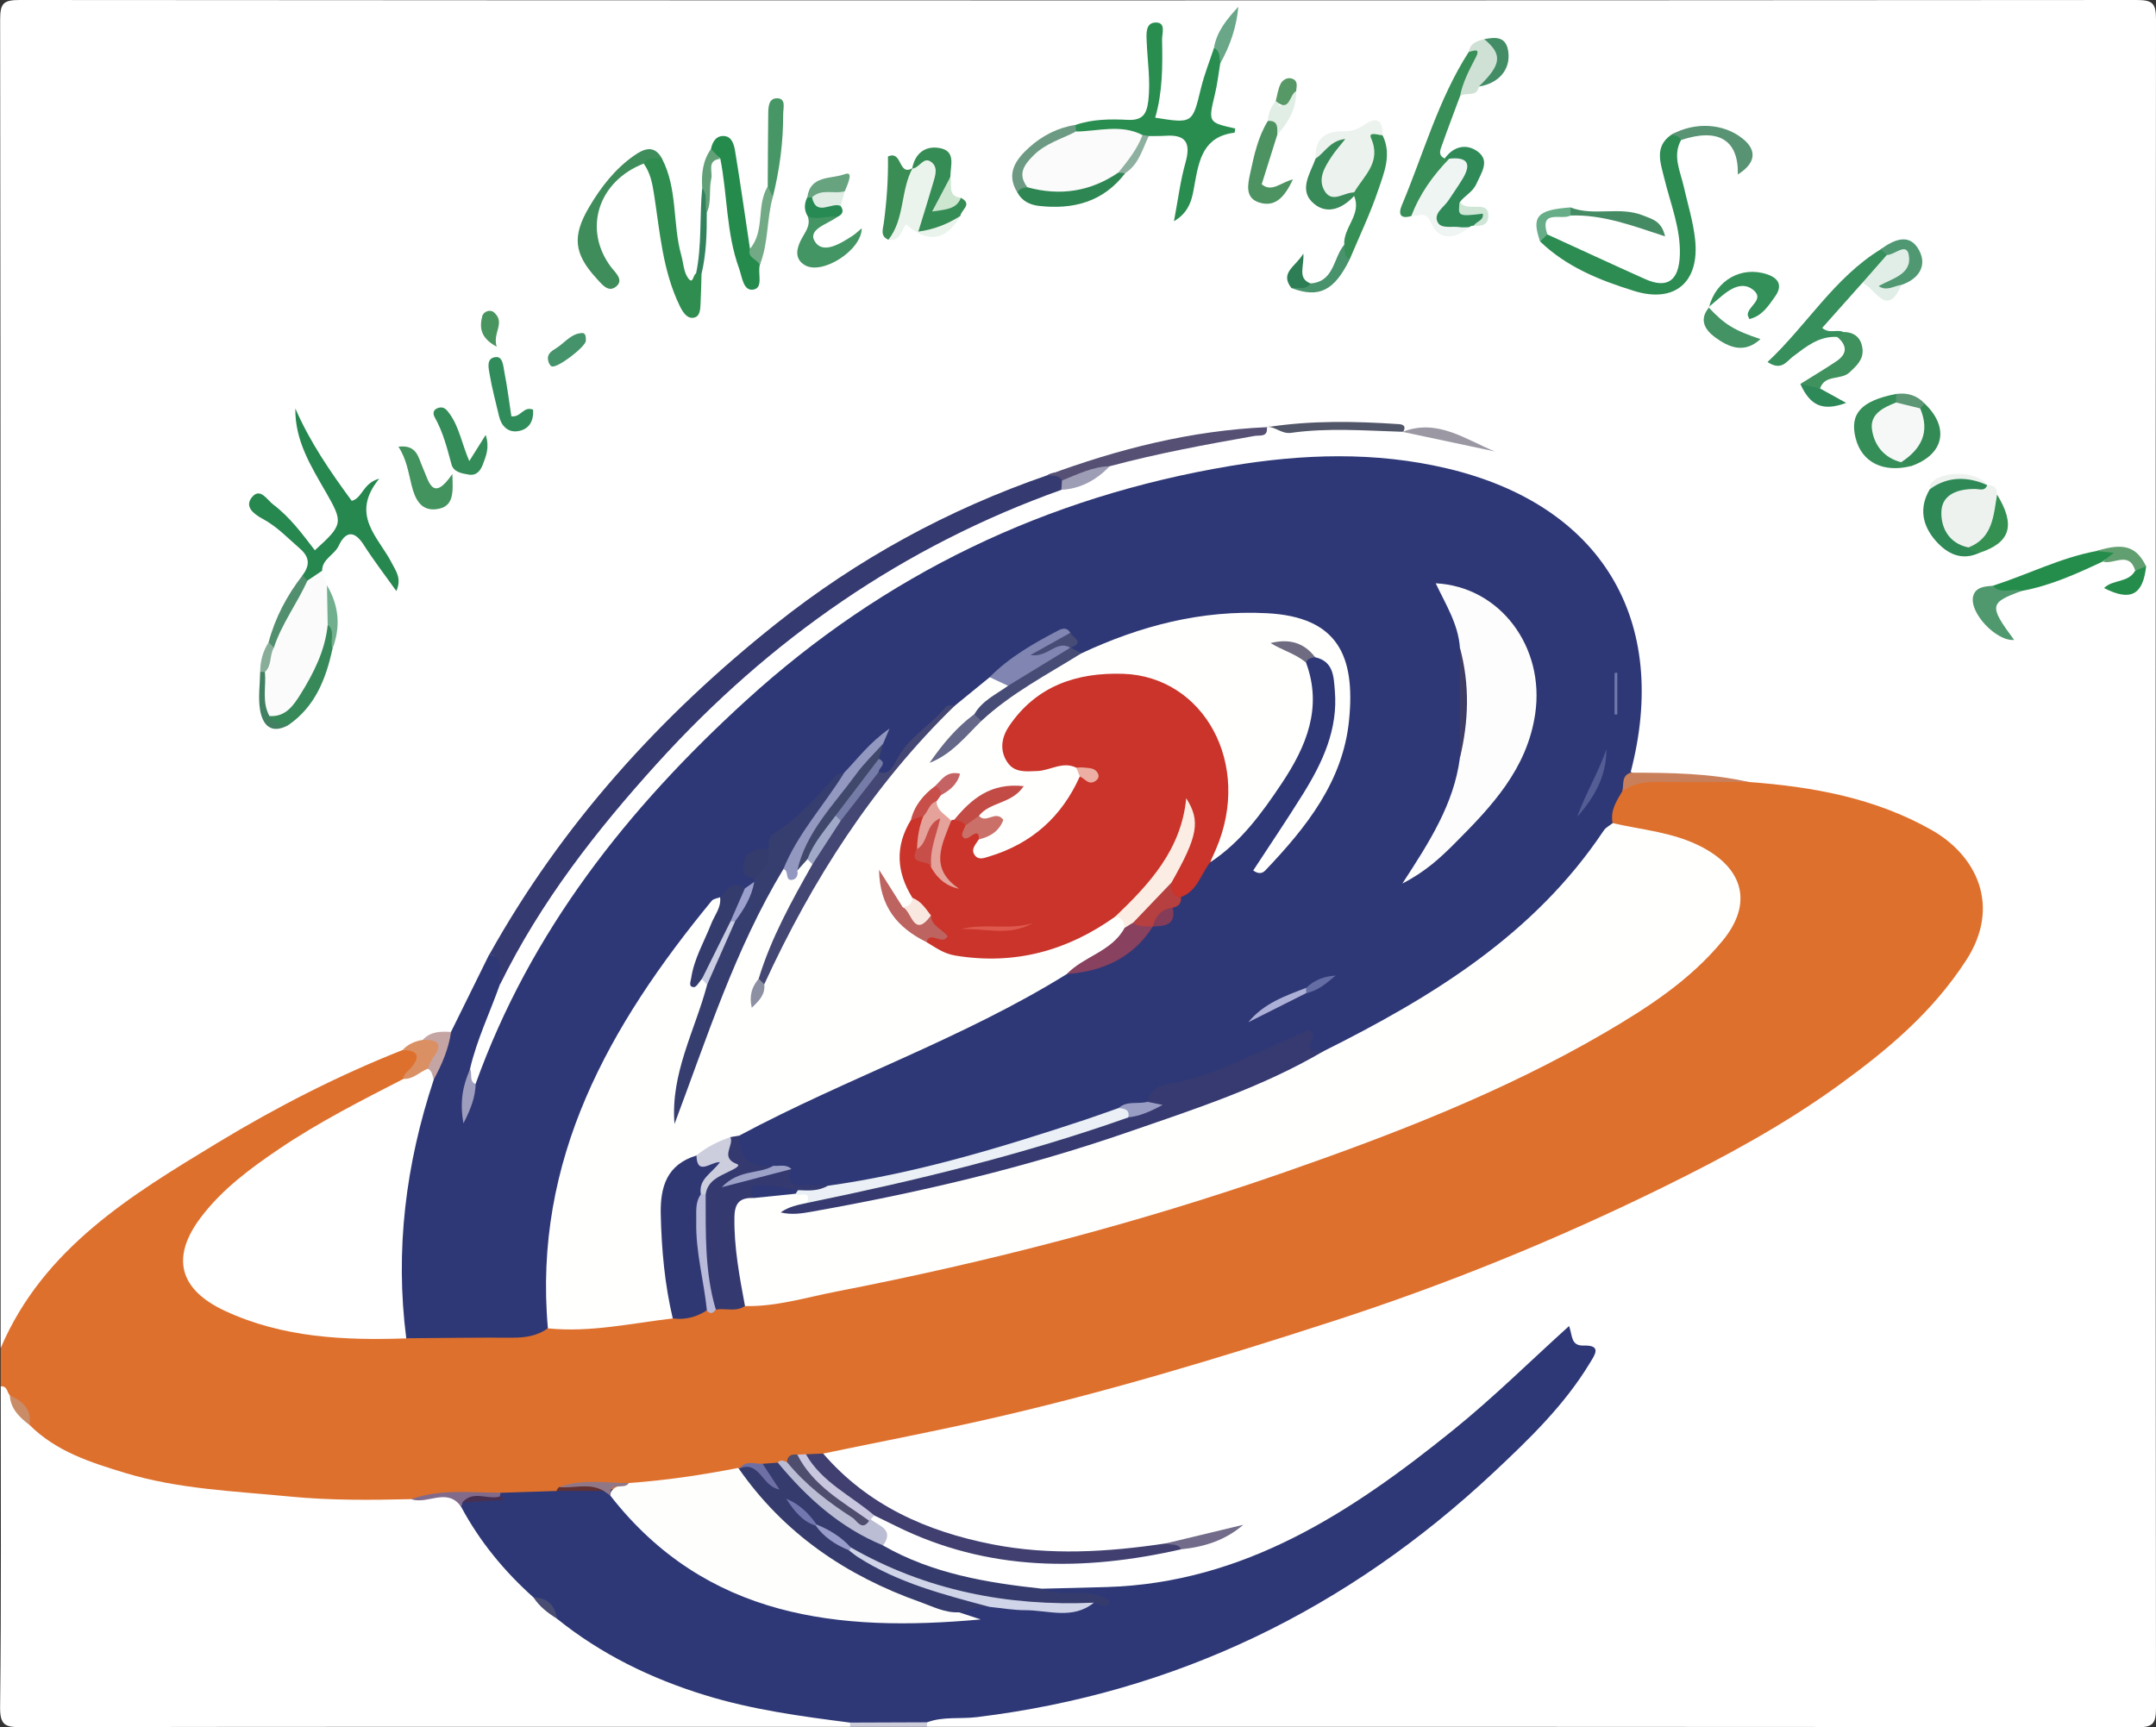 <?xml version="1.0" encoding="UTF-8"?>
<svg id="_圖層_2" data-name="圖層 2" xmlns="http://www.w3.org/2000/svg" viewBox="0 0 448 359">
  <rect x="0" y="0" width="448" height="359" fill="#333333" stroke="none"/>
  <defs>
    <style>
      .cls-1 {
        fill: #cfe1d4;
      }

      .cls-2 {
        fill: #c97f5a;
      }

      .cls-3 {
        fill: #cfe6d7;
      }

      .cls-4 {
        fill: #fff;
      }

      .cls-5 {
        fill: #bbbdd4;
      }

      .cls-6 {
        fill: #826a8b;
      }

      .cls-7 {
        fill: #37895a;
      }

      .cls-8 {
        fill: #fafbfa;
      }

      .cls-9 {
        fill: #edafa3;
      }

      .cls-10 {
        fill: #9b98a4;
      }

      .cls-11 {
        fill: #eff5f2;
      }

      .cls-12 {
        fill: #8086b1;
      }

      .cls-13 {
        fill: #2f8a58;
      }

      .cls-14 {
        fill: #9ca0cc;
      }

      .cls-15 {
        fill: #348d58;
      }

      .cls-16 {
        fill: #629f70;
      }

      .cls-17 {
        fill: #717aac;
      }

      .cls-18 {
        fill: #363d6f;
      }

      .cls-19 {
        fill: #349151;
      }

      .cls-20 {
        fill: #44936a;
      }

      .cls-21 {
        fill: #62a178;
      }

      .cls-22 {
        fill: #428062;
      }

      .cls-23 {
        fill: #b9bad9;
      }

      .cls-24 {
        fill: #db9063;
      }

      .cls-25 {
        fill: #258d4c;
      }

      .cls-26 {
        fill: #cacee3;
      }

      .cls-27 {
        fill: #8eb0a0;
      }

      .cls-28 {
        fill: #388a59;
      }

      .cls-29 {
        fill: #343970;
      }

      .cls-30 {
        fill: #bd6360;
      }

      .cls-31 {
        fill: #3e3d66;
      }

      .cls-32 {
        fill: #472f51;
      }

      .cls-33 {
        fill: #fbede4;
      }

      .cls-34 {
        fill: #368f54;
      }

      .cls-35 {
        fill: #c98c67;
      }

      .cls-36 {
        fill: #603033;
      }

      .cls-37 {
        fill: #757ca7;
      }

      .cls-38 {
        fill: #509871;
      }

      .cls-39 {
        fill: #dfede4;
      }

      .cls-40 {
        fill: #67ad88;
      }

      .cls-41 {
        fill: #f9e8e0;
      }

      .cls-42 {
        fill: #c24b45;
      }

      .cls-43 {
        fill: #edf2ef;
      }

      .cls-44 {
        fill: #353a71;
      }

      .cls-45 {
        fill: #50996f;
      }

      .cls-46 {
        fill: #448b63;
      }

      .cls-47 {
        fill: #cde6d0;
      }

      .cls-48 {
        fill: #a1a9c9;
      }

      .cls-49 {
        fill: #ecf2ed;
      }

      .cls-50 {
        fill: #555074;
      }

      .cls-51 {
        fill: #67a37f;
      }

      .cls-52 {
        fill: #49955f;
      }

      .cls-53 {
        fill: #40486c;
      }

      .cls-54 {
        fill: #c74e49;
      }

      .cls-55 {
        fill: #378f5c;
      }

      .cls-56 {
        fill: #9f9dbd;
      }

      .cls-57 {
        fill: #9d9db5;
      }

      .cls-58 {
        fill: #7377b0;
      }

      .cls-59 {
        fill: #545e95;
      }

      .cls-60 {
        fill: #ccccdb;
      }

      .cls-61 {
        fill: #ca342a;
      }

      .cls-62 {
        fill: #4c9361;
      }

      .cls-63 {
        fill: #368c55;
      }

      .cls-64 {
        fill: #6f6c81;
      }

      .cls-65 {
        fill: #589373;
      }

      .cls-66 {
        fill: #e0eee7;
      }

      .cls-67 {
        fill: #329058;
      }

      .cls-68 {
        fill: #fffffe;
      }

      .cls-69 {
        fill: #2e8959;
      }

      .cls-70 {
        fill: #fdfdfd;
      }

      .cls-71 {
        fill: #358e58;
      }

      .cls-72 {
        fill: #843c58;
      }

      .cls-73 {
        fill: #464c76;
      }

      .cls-74 {
        fill: #9ba1c7;
      }

      .cls-75 {
        fill: #6e6fa4;
      }

      .cls-76 {
        fill: #303874;
      }

      .cls-77 {
        fill: #3f915d;
      }

      .cls-78 {
        fill: #353b6c;
      }

      .cls-79 {
        fill: #e0eee5;
      }

      .cls-80 {
        fill: #2e8d4f;
      }

      .cls-81 {
        fill: #656da5;
      }

      .cls-82 {
        fill: #403f70;
      }

      .cls-83 {
        fill: #8d90a3;
      }

      .cls-84 {
        fill: #428d65;
      }

      .cls-85 {
        fill: #494d74;
      }

      .cls-86 {
        fill: #569966;
      }

      .cls-87 {
        fill: none;
      }

      .cls-88 {
        fill: #c56263;
      }

      .cls-89 {
        fill: #cfd4e8;
      }

      .cls-90 {
        fill: #9398c0;
      }

      .cls-91 {
        fill: #e4a29a;
      }

      .cls-92 {
        fill: #32825d;
      }

      .cls-93 {
        fill: #479665;
      }

      .cls-94 {
        fill: #917786;
      }

      .cls-95 {
        fill: #338a55;
      }

      .cls-96 {
        fill: #72aa85;
      }

      .cls-97 {
        fill: #5d9675;
      }

      .cls-98 {
        fill: #258b4c;
      }

      .cls-99 {
        fill: #2d7e54;
      }

      .cls-100 {
        fill: #449564;
      }

      .cls-101 {
        fill: #2e8956;
      }

      .cls-102 {
        fill: #eaf4ec;
      }

      .cls-103 {
        fill: #de702d;
      }

      .cls-104 {
        fill: #26874f;
      }

      .cls-105 {
        fill: #9a9dc3;
      }

      .cls-106 {
        fill: #363a70;
      }

      .cls-107 {
        fill: #3f8d5b;
      }

      .cls-108 {
        fill: #88ae9a;
      }

      .cls-109 {
        fill: #c5a5a4;
      }

      .cls-110 {
        fill: #b63f3f;
      }

      .cls-111 {
        fill: #de584e;
      }

      .cls-112 {
        fill: #979cca;
      }

      .cls-113 {
        fill: #72af8f;
      }

      .cls-114 {
        fill: #666889;
      }

      .cls-115 {
        fill: #308d5b;
      }

      .cls-116 {
        fill: #388f57;
      }

      .cls-117 {
        fill: #2e3876;
      }

      .cls-118 {
        fill: #c9c6df;
      }

      .cls-119 {
        fill: #278a53;
      }

      .cls-120 {
        fill: #cccede;
      }

      .cls-121 {
        fill: #43935f;
      }

      .cls-122 {
        fill: #fefefd;
      }

      .cls-123 {
        fill: #eaf0f5;
      }

      .cls-124 {
        fill: #444773;
      }

      .cls-125 {
        fill: #49936c;
      }

      .cls-126 {
        fill: #2c8c52;
      }

      .cls-127 {
        fill: #3a8d54;
      }

      .cls-128 {
        fill: #88415e;
      }

      .cls-129 {
        fill: #515668;
      }

      .cls-130 {
        fill: #6c9a82;
      }

      .cls-131 {
        fill: #518f6e;
      }

      .cls-132 {
        fill: #f5f8f7;
      }

      .cls-133 {
        fill: #2e8652;
      }

      .cls-134 {
        fill: #298d4f;
      }

      .cls-135 {
        fill: #69a788;
      }

      .cls-136 {
        fill: #ca7069;
      }

      .cls-137 {
        fill: #4f4d6d;
      }

      .cls-138 {
        fill: #343b6d;
      }

      .cls-139 {
        fill: #726c8a;
      }

      .cls-140 {
        fill: #439364;
      }

      .cls-141 {
        fill: #acb0d6;
      }
    </style>
  </defs>
  <g id="_圖層_1-2" data-name="圖層 1">
    <g>
      <g>
        <path class="cls-4" d="M.13,280.17C.13,188.14,.15,96.11,.03,4.08,.03,.67,.7,0,4.12,0,150.72,.11,297.32,.11,443.92,0c3.41,0,4.09,.67,4.08,4.08-.11,116.95-.11,233.89,0,350.84,0,3.41-.67,4.09-4.08,4.08-83.77-.12-167.54-.1-251.31-.1-.36-.44-.39-.9-.12-1.39,1.25-1.68,3.11-1.69,4.93-1.83,30.23-2.31,58.06-11.67,83.5-28.19,10.48-6.81,20.28-14.51,29.32-23.04,6.11-5.76,12.2-11.75,16.93-18.82,.92-1.37,3.45-2.87,.94-4.99-2.18-1.85-4.3-2.17-6.44,.26-6.17,7-13.49,12.75-20.57,18.76-13.29,11.28-28.28,19.78-44.21,26.58-8.94,3.82-18.69,4.38-28.31,4.99-4.14,.26-8.3,0-12.45,.12-11.44-.89-22.65-2.63-32.55-9.03-.39-2.58-2.25-4.53-3.04-6.95,.48-.74,1.2-.9,2.02-.86,8.79,3.29,17.27,7.46,26.82,8.48,11.92,1.27,23.69,.74,35.37-1.89,4.36-.48,8.47-1.91,10.85-2.63-3.17,1.53-8.58,1.89-13.67,3.44-11.7,1.62-23.43,2.44-35.16,.51-12.93-2.13-24.31-7.61-34.16-16.24-1.13-.99-2.17-2.08-2.23-3.73,1.82-2.18,4.43-2.97,6.99-3.37,34.73-5.44,68.24-15.54,101.52-26.49,31.3-10.29,61.48-23.22,89.93-39.92,9.15-5.37,17.86-11.48,25.92-18.46,5.98-5.18,10.63-11.38,14.31-18.32,4.07-7.67,.39-17.37-8.39-22.28-10.48-5.86-21.95-8.34-33.73-9.73-1.48-.18-2.99-.15-4.45-.51-7.51-1.06-15.09-1.19-22.61-2.01-2.74-1.95-1.27-4.55-.85-6.83,1.48-7.98,1.27-15.84-.98-23.64-4.79-16.62-16.66-25.76-32.48-30.72-19.65-6.16-39.41-4.53-59.06-.26-35.19,7.65-65.91,23.85-92.35,48.42-22.67,21.07-41.31,44.86-52.75,73.86-.55,1.39-1.06,2.83-2.65,3.41-1.73-.27-1.84-1.66-2.06-2.98,.61-6.54,3.62-12.27,6.17-18.16,21.08-40.45,51.9-71.26,92.08-92.79,8.2-4.4,16.62-8.27,25.51-11.09,4.19-.09,7.12-2.96,10.52-4.8,9.77-2.78,19.66-5.03,29.81-5.76,1.58-.11,2.3-.93,3.31-1.65,8.74,.99,17.52,.02,26.26,.56,5.12,1.67,10.67,1.13,15.74,3.11,1.05,.41,2.35,.19,2.87,.89-5.31-1.95-11.13-3.1-17.14-3.38-4.15-1.59-8.46-.56-12.69-.73-5.09-.2-10.19,.09-15.28-.34-2.42,2.78-5.93,1.46-8.82,1.95-12.41,2.08-24.58,4.9-36.44,9.1-15.72,5.6-30.64,12.81-44.42,22.27-29.47,20.25-53.4,45.65-71.18,76.74-2.95,5.47-5.36,11.24-9,16.33-1.9,.83-4.02,1.08-5.81,2.18-1.49,.68-2.95,1.43-4.43,2.12-18.23,8.39-36.31,17.12-52.77,28.69-9.33,6.56-18.71,13.26-24.78,23.37-1.11,1.85-2.27,3.64-3.04,5.68-.53,1.43-.67,3.43-3.04,3.23Z"/>
        <path class="cls-103" d="M363.35,162.53c13.3,.97,26.27,3.31,38.05,9.99,9.18,5.21,14.57,15.69,7.11,27.13-7.04,10.81-16.28,18.54-26.44,25.9-11.43,8.28-23.74,14.92-36.33,21.12-22.08,10.87-44.81,20.15-68.24,27.76-24.24,7.87-48.61,15.24-73.49,20.82-10.95,2.46-21.98,4.58-32.97,6.86-.73,.66-1.56,1.08-2.55,1.14-.66,.07-1.32,.08-1.97,.09-1.05,0-1.91,.5-2.78,1.01-.85,.12-1.82-.45-2.55,.44-.82,.32-1.68,.41-2.55,.45-1.61,.04-3.24,0-4.74,.76-.46,.23-.93,.42-1.41,.6-7.21,1.44-14.45,2.69-21.82,2.9-4.64,.25-9.35-.87-13.91,.78-.49,.32-1.01,.55-1.55,.73-3.74,.9-7.54,.38-11.31,.46-6.3,.29-12.73-1.02-18.85,1.52-5.26,.94-10.65,.99-15.84,.37-14.75-1.77-29.8-1.47-44.18-5.94-6.97-2.17-13.79-4.66-19.21-9.84-.99-2.34-1.29-5.09-3.75-6.61-.95-.73-1.15-1.97-1.93-2.82v-7.97c8.87-20.76,27.08-31.77,45.16-42.72,12.24-7.41,25-13.95,38.35-19.22,3.91-.11,4.61,.74,3.04,3.78-.53,1.03-1.39,1.81-2.18,2.63-8.83,5.87-18.61,10.17-27.24,16.37-5.25,3.78-10.41,7.68-14.44,12.83-5.48,7.02-3.96,13.42,4.13,17.32,8.34,4.02,17.26,5.51,26.43,5.69,4.14,.08,8.29,.09,12.44-.12,6.38-.07,12.76-.1,19.13-.02,2.84,.04,5.49-.72,8.17-1.4,8.68-.47,17.34-1.26,25.95-2.47,2.38,0,4.69-.57,7.02-.95,1.04-.08,2.02-.39,3.03-.64,1.78-.4,3.6-.35,5.41-.41,20.56-3.78,40.96-8.21,61.24-13.3,27.6-6.92,54.55-15.7,80.82-26.57,16.28-6.73,32.3-14.04,46.74-24.3,5.66-4.02,11.31-8.18,14.97-14.36,3.34-5.65,2-11.1-3.8-14.3-4.53-2.5-9.29-4.45-14.59-4.63-2.01-.07-4.02-.22-5.3-2.16-.94-3.18-.04-5.78,2.49-7.87,2.96-2.63,6.59-1.8,9.99-1.76,5.43,.06,10.87,.25,16.27,.92Z"/>
        <path class="cls-4" d="M.13,288.14c1.39-.13,1.32,1.2,1.9,1.88,1.68,1.84,2.84,4.03,4.12,6.15,5.51,5.51,12.66,7.78,19.84,9.96,11.17,3.39,22.75,3.78,34.26,4.91,8.42,.82,16.8,.74,25.21,.54,3.58,.29,7.31-2.94,10.77,.43,4.42,6.9,9.29,13.45,15.09,19.27,1.59,1.74,3.28,3.34,5.48,4.31,16.08,12.53,34.62,18.35,54.66,20.15,1.83,.16,3.61,.55,5.09,1.75,.41,.44,.44,.91,.11,1.41-57.39,0-114.79-.03-172.18,.07-3.3,0-4.51-.3-4.46-4.2,.26-22.21,.13-44.43,.13-66.64Z"/>
        <path class="cls-60" d="M176.65,358.9c0-.29,0-.59-.03-.88,5.33-2.61,10.66-2.51,16.01-.06,0,.31,0,.63-.02,.94h-15.96Z"/>
        <path class="cls-117" d="M337.09,164.47c-1.2,2.04-2.54,4.03-1.99,6.6-4.44,9.57-12.24,16.38-19.73,23.3-11.16,10.32-24.66,17.19-37.98,24.25-.88,.47-1.85,.72-2.86,.79-.66,.03-1.65,.17-1.9-.26-2.32-4.09-5.06-1.83-7.71-.6-5.82,2.71-11.75,5.06-17.93,6.93-3.02,.91-6.3,2.28-8.84,4.59-1.87,.73-4,.38-5.8,1.4-17.82,7.23-36.47,11.56-55.16,15.74-1.78,.4-3.6,.45-5.42,.42-3.03-.59-6.86,1.42-8.82-2.68-.57-1.7-2.04-1.34-3.33-1.41-4.26-.24-7.11-1.92-6.88-6.74,.76-2.8,3.32-3.52,5.49-4.63,15.2-7.76,31.16-13.89,46.39-21.62,5.61-2.85,10.54-6.93,16.54-9.04,7.02-.51,12.53-3.98,17.32-8.85,.33-.32,.71-.59,1.11-.82,1.89-.47,3.22-1.52,3.59-3.53,.62-.92,1.42-1.71,2.18-2.52,2.94-2.22,3.48-6.35,6.64-8.4,4.5-3.72,8.2-8.18,11.72-12.8,6.14-8.03,8.66-16.99,7-27.04,.39-1.1,1.21-1.57,2.32-1.64,4.25,.14,4.99,3.34,5.4,6.52,.9,7.02-1.1,13.5-4.44,19.55-2.96,5.36-6.58,10.31-9.87,15.74,8.2-9.7,15.57-19.45,15-32.99-.43-10.24-4.05-14.33-14.07-15.85-5.35-.81-10.61-.36-15.81,.5-8.17,1.37-16.1,3.78-23.8,6.88-.95,.21-1.87,.18-2.7-.38-.31-.3-.48-.68-.55-1.1,.09-.94,.18-1.89-.94-2.38-5.98,1.29-10.31,5.25-14.76,9.01-2.12,2.57-4.76,4.49-7.68,6.05-4.55,2.67-8.13,6.36-11.25,10.58-1.23,1.67-2.06,4.36-5.15,3.19-.65-1.24-.19-2.56-.32-3.85,.03-.79,.22-1.55,.43-2.25-2.57,1.7-4.26,4.31-6.7,6.08-5.08,5.29-10.86,9.86-15.74,15.35-1.73,1.47-5.71,1.61-3.23,5.54,.19,.43,.24,.87,.17,1.33-.43,.91-1.19,1.36-2.14,1.55-2.17,.06-3.81,1.22-5.32,2.64-16.86,18.77-29.09,39.96-33.74,65.02-1.02,5.51-1.89,11.09-.92,16.79,.38,2.21,.71,4.66-1.07,6.64-2.19,1.58-4.66,1.96-7.32,1.95-7.37-.04-14.75,.07-22.12,.12-1.26-1.21-1.78-2.72-1.88-4.43-.89-16.6,.39-32.93,6.01-48.73,2.28-3.23,2.26-7.6,5.19-10.52,2.65-5.37,5.3-10.74,7.95-16.11q3.54,.66,2.22,6.21c-2.07,5.88-4.82,11.52-6.23,17.63-.48,3-.04,6.15-1.16,9.12,.39-2.17,.58-4.42,2.32-6.01,11.38-31.74,31.6-57.28,56.19-79.7,28.73-26.2,62.4-42.37,100.72-48.77,14.99-2.5,29.99-3.02,44.98,.53,31.98,7.58,46.44,31.43,38.11,63.2-.4,1.38-.45,2.91-1.75,3.88Z"/>
        <path class="cls-117" d="M192.62,357.96c-5.34,.02-10.67,.04-16.01,.06-10.16-1.3-20.3-2.67-30.15-5.71-11.21-3.46-21.57-8.5-30.73-15.88-1.22-1.91-2.98-3.24-4.86-4.41-6.09-5.44-11.21-11.66-15.07-18.89-.23-.27-.31-.54-.27-.83,.05-.29,.11-.44,.17-.44,2.38-1.37,4.91-.74,7.41-.54,.14,.01,.27,.11,.41,.17,0-.16,0-.32-.01-.48-.06-.4,.12-.64,.5-.75,3.88-.13,7.76-.26,11.64-.38,3.04-1.44,6.25-.61,9.4-.69,.86,.1,1.62,.44,2.35,.89,5.02,4.68,8.74,10.52,15.08,14.1,14.16,7.99,29.04,12.61,45.34,12.47,5.02-.04,10.04-.01,14.95-.02-.75-.91-3.46,1.02-3.27-1.84,1.63-1.93,3.89-2.05,6.15-2.14,4.84-.4,9.51,1.4,14.37,1.02,2.16-.17,4.31-.13,6.31-.95,.24,.6-.15-.32,.46-.11,.65,.22,.91-.17,.05-.22-2.13-.14-4.28-.05-6.4-.22-1.47-.12-3.49,.45-3.85-1.98,4.47-.11,8.94-.2,13.42-.34,28.54-.87,50.86-15.58,71.98-32.65,8.27-6.68,15.87-14.2,24.05-21.6,.73,1.95,.32,4.14,3.02,4.06,3.88-.12,2.31,1.97,1.27,3.68-5.3,8.76-12.63,15.81-19.99,22.71-30.32,28.41-65.93,45.79-107.38,50.84-3.44,.42-6.99-.18-10.33,1.08Z"/>
        <path class="cls-44" d="M103.91,204.59c-.82-2.04,1.62-5.25-2.22-6.21,15.07-27.01,35.39-49.49,59.5-68.68,17.02-13.55,35.84-23.81,56.4-30.91,1.36-.79,2.58-.84,3.49,.69,.21,.86,.02,1.63-.52,2.32-32.87,11.73-60.59,31.03-83.96,56.81-12.73,14.04-24.3,28.88-32.69,45.99Z"/>
        <path class="cls-78" d="M205.62,333.97c-2.23-.28-4.23,.71-6.33,1.13-1.87,1.54-3.78,.6-5.64,.03-15.47-4.7-28.18-13.57-38.74-25.67-1.07-1.23-2.35-2.45-1.49-4.36l.34,.06c1.2-.92,2.51-.68,3.75-.21,.65,.24,.73,1.16,1.29,1.59-.5-.71-.76-1.46-.34-2.31,1.05-.08,2.11-.16,3.16-.23,1.46,.76,2.86,1.61,3.98,2.85,4.21,4.67,9.04,8.55,14.59,11.53,1.28,.69,2.61,1.43,3.31,2.84,10.24,5.86,21.57,7.74,33.07,8.98,4.48,2.06,9.71-.65,14.07,2.6-.67,1.99-2.15,.46-3.34,.33-10.28,2.25-20.24,.16-30.15-2.3-6.9-1.71-13.33-4.67-19.51-8.14-2.6-1.78-5.16-3.63-7.74-5.45-1.34-.84-2.51-1.89-3.6-3.03,.99,1.1,2.07,2.09,3.34,2.87,2.4,1.87,4.98,3.49,7.43,5.3,8.27,5.01,17.24,8.17,26.66,10.16,.91,.19,2.11-.11,1.9,1.48Z"/>
        <path class="cls-134" d="M253.55,13.2c-.36,2.12-.59,4.27-1.09,6.35-1.41,5.9-1.45,5.89,4.21,7.16-.06,.3-.08,.86-.17,.87-6.41,.8-7.34,5.55-8.27,10.72-.46,2.56-.8,5.65-4.29,7.68,.84-4.42,1.32-8.37,2.39-12.16,1.13-4.01,.19-5.91-4.16-5.6-1.15,.08-2.31,.04-3.46,.06-.52,.23-1.07,.35-1.64,.37-4.41-.75-9.01,.66-13.32-1.2-.5-.43-.58-.92-.25-1.49,3.52-1.21,7.19-1.23,10.82-1.05,3.03,.15,3.95-1.11,4.29-3.94,.49-4.18-.18-8.26-.34-12.38-.07-1.69-.23-3.87,1.88-3.91,2.2-.04,1.29,2.29,1.32,3.55,.12,5.45,.12,10.92-1.43,16.23,7.81,1.24,7.73,1.22,9.52-6.16,.69-2.83,1.79-5.57,2.7-8.35,2.52,.26,1.55,1.91,1.29,3.26Z"/>
        <path class="cls-8" d="M66.92,118.63c.34,1.01,.68,2.01,1.02,3.02,.86,2.41,1.01,4.92,1,7.45-.02,6.52-2.78,12.06-6.52,17.14-1.55,2.1-3.54,4.06-6.68,2.73-2.27-2.58-.85-5.7-1.24-8.55,.4-1.99,.81-3.98,1.58-5.87,1.59-5.13,4.29-9.69,7.18-14.17,.9-1.25,1.86-2.36,3.65-1.75Z"/>
        <path class="cls-104" d="M66.92,118.63c-1.01,.68-2.02,1.36-3.03,2.04-.91,.18-1.44-.01-1.03-1.09,1.49-2.02,1.58-3.72-.54-5.56-2.5-2.18-4.79-4.61-7.75-6.19-1.91-1.03-3.82-2.54-2.2-4.51,1.69-2.05,3.11,.56,4.38,1.52,3.47,2.62,6.05,6.1,8.67,9.53,5.91-5.33,5.91-5.78,2.32-12.04-3.09-5.38-6.47-10.71-6.37-17.43,3.02,6.95,7.23,13.09,11.72,19.2,2.29-.63,2.22-3.62,5.71-4.62-6.21,7.63-.07,12.2,2.65,17.62,.77,1.54,2.09,3.11,.9,5.74-2.4-3.38-4.74-6.41-6.78-9.61-2-3.13-3.81-2.75-5.19,.2-.92,1.95-3.45,2.74-3.45,5.21Z"/>
        <path class="cls-82" d="M167.47,302.26c1.19-.05,2.38-.11,3.57-.16,9.29,10.77,21.51,16.19,35.11,18.86,12.01,2.37,24.08,1.62,36.1-.18,1.2,.05,2.9-1.18,3.21,1.22-20.29,4.61-40.21,4.65-59.34-4.85-1.47-.73-2.95-1.45-4.43-2.17-5.91-1.54-9.78-5.94-13.9-9.97-.71-.69-.95-1.75-.32-2.75Z"/>
        <path class="cls-126" d="M321.52,48.72c6.76,3.09,13.51,6.23,20.3,9.27,4.59,2.06,7.06,.42,7.24-5,.18-5.56-1.97-10.7-3.25-15.99-.75-3.11-2.11-6.49,1.45-8.98,1.26-.71,2.1-.65,2.05,1.09-1.81,3.3-.18,6.4,.54,9.57,.83,3.69,1.98,7.35,2.38,11.09,.96,8.87-4.21,13.34-12.71,10.69-7.05-2.19-13.98-4.95-19.48-10.26-.27-1.26,.36-1.62,1.49-1.48Z"/>
        <path class="cls-80" d="M145.77,56.93c-.06,1.98-.08,3.96-.19,5.94-.07,1.28-.02,3.01-1.56,3.18-1.33,.15-2.18-1.25-2.78-2.48-3.54-7.29-4.11-15.27-5.32-23.09-.36-2.33-.77-4.55-2.17-6.49,.63-2.69,2.24-1.77,3.8-1.03,3.29,6.31,2.17,13.5,4.01,20.09,.44,1.57,.49,3.39,1.36,4.66,1.11,1.63,1.08-.62,1.71-.87,.41-.41,.79-.38,1.13,.08Z"/>
        <path class="cls-49" d="M273.38,32.94c-.23-3.92,1.82-5.72,5.54-5.63,1.73,.04,3.14-.38,4.53-1.35,2.65-1.84,3.92-.99,3.83,2.15-1.54,1.31-.64,3.09-.87,4.65-.48,3.29-1.87,5.92-4.91,7.5-2.21,.84-4.41,2.89-6.78,.49-2.01-2.04-.86-4.3-.15-6.49,.17-.53,.84-.85,.62-1.53-.57,.38-1.17,.58-1.82,.19Z"/>
        <path class="cls-116" d="M293.27,44.9c-2.25,.66-2.78-.34-1.98-2.24,4.5-10.68,7.56-21.99,13.9-31.86,2.41-1.65,2.91-.43,2.32,1.7-.78,2.81-2.32,5.28-4.15,7.55-1.23,3.33-2.5,6.64-3.68,9.99-.35,.99-1,2.19,.53,2.91,.38-.39,.79-.4,1.22-.07-1.5,4.83-5.03,8.29-8.16,12.02Z"/>
        <path class="cls-98" d="M147.73,30.98c.31-1.61,1.19-2.91,2.9-2.69,1.47,.19,1.91,1.83,2.11,3.05,1.12,6.78,2.08,13.59,3.1,20.38,.87,1,2.58,1.49,2.04,3.34-.47,1.78,.8,4.78-1.35,5.13-2.11,.34-2.32-2.64-2.97-4.44-2.67-7.35-2.39-15.2-3.88-22.75-.38-.93-2.66-.02-1.96-2.02Z"/>
        <path class="cls-55" d="M386.94,58.83c-2.75,3.09-5.51,6.18-8.3,9.32,1.52,1.33,3.12,.19,4.41,.87-.05,.83-.15,1.59-1.3,1.01-3.77-.22-6.43,2-9.2,4.08-1.31,.98-2.36,3.06-5.27,1.13,8.19-7.66,13.83-17.49,23.54-23.44,.9-.47,1.36,0,1.7,.77-.2,3.56-2.92,4.88-5.57,6.27Z"/>
        <path class="cls-43" d="M412.93,100.82c1.41-.09,2.07,.58,2.05,1.97,1.54,6.55-.1,9.51-6.43,11.62-4.45-1.79-7.11-5.48-6.33-8.76,.85-3.57,4.88-5.39,10.7-4.83Z"/>
        <path class="cls-50" d="M220.67,99.87c-.71-1.26-1.99-.9-3.08-1.08,14.77-5.48,29.9-9.31,45.71-10.01l-.07-.07c.31,2.23-1.42,1.7-2.59,1.9-10.08,1.78-20.14,3.63-30.04,6.29-3.36,.82-6.04,3.9-9.92,2.97Z"/>
        <path class="cls-107" d="M137.57,32.96c-1.32,.16-2.84-.42-3.8,1.03-9.51,3.7-12.64,13.66-6.85,21.45,.85,1.15,2.86,2.73,1.05,4.16-1.62,1.27-2.97-.59-4.06-1.78-4.67-5.09-5.03-8.77-1.51-14.75,2.46-4.17,5.37-7.95,9.38-10.75,2.05-1.43,4.16-2.3,5.79,.64Z"/>
        <path class="cls-102" d="M199.56,44.88c-2.92,5.18-6.78,5.79-11.29,1.73-1.02,1.3-1.17,3.63-3.66,3.21,.87-5.24,1.13-10.68,5.03-14.9l-.09,.1c1.14-1.25,1.91-3.45,4.22-2.13,1.88,1.07,1.71,2.94,1.38,4.79-.48,2.66-1.55,5.19-2.18,7.84,2.64,.73,4.42-1.6,6.59-.63Z"/>
        <path class="cls-11" d="M293.27,44.9c1.71-4.57,4.49-8.43,7.86-11.91,3.84-.65,4.86,.14,4.15,3.26-.26,1.14-.82,2.17-1.41,3.17q-3.1,5.24,1.44,7.79c-3.39,2.83-6.52,2.59-8.03-1.05-1.04-2.49-2.61-1.11-4.01-1.27Z"/>
        <path class="cls-34" d="M281.37,40c2-3.47,5.75-6.24,3.53-11.28-.64-1.44,1.47-.65,2.39-.6,1.96,3.98,.31,7.79-.92,11.42-1.66,4.91-3.92,9.61-5.93,14.4-2.46-.28-1.46-1.8-1.11-3.09-.26-3.56,3.69-6.28,2.04-10.12-.36-.16-.48-.32-.36-.48,.12-.16,.24-.24,.36-.24Z"/>
        <path class="cls-63" d="M199.56,44.88c-2.5,1.56-5.14,2.75-8.74,3.26,1.12-3.67,2.13-6.83,3.05-10.01,.45-1.56,1.18-3.43-.47-4.54-1.57-1.07-2.37,1.4-3.85,1.43,.57-3.12,2.66-4.74,5.58-4.27,3.64,.58,2.33,3.7,2.35,6.03-.49,1.69-1.15,3.34-1.23,5.15,1.32,.14,2.37-.33,3.42-.81,2.53,1.34,.02,2.51-.12,3.77Z"/>
        <path class="cls-25" d="M414.07,121.75c7.23-2.31,14.04-5.83,21.57-7.23,1.49-.35,2.95-.56,4.36,.23-.44,2.1-2.35,.95-3.07,1.96-5.41,2.54-10.85,5.01-16.8,6.1-2.07-.07-4.48,1.81-6.07-1.05Z"/>
        <path class="cls-101" d="M412.93,100.82c-.48,1.34-1.59,.82-2.48,.81-3.43-.04-6.86,1.01-7.04,4.61-.17,3.3,1.49,6.7,5.6,7.54,.96,0,1.87,.09,2.36,1.09-3.73,1.79-6.75,.23-9.11-2.43-2.79-3.16-3.59-6.87-1.25-10.78,3.58-3.06,7.64-3.34,11.94-.83h-.02Z"/>
        <path class="cls-13" d="M305.32,47.21c-.66,0-1.34,.11-1.98,0-1.59-.26-3.86,.42-4.6-1.02-.94-1.84,1.28-3.08,2.23-4.53,.99-1.51,2.05-2.99,2.98-4.54,1.97-3.31,.74-4.53-2.81-4.14-.31-.02-.62-.03-.93-.04,1.87-2.65,4.64-3.12,6.9-1.4,2.5,1.9,.74,4.31-.32,6.66-.81,1.79-2.44,2.43-3.44,3.81-.39,2.1,1.15,1.83,2.32,1.78,1.09-.04,2.44-.83,2.92,.72,.62,1.98-1.5,1.66-2.37,2.4-.34-.02-.65,.08-.91,.3Z"/>
        <path class="cls-71" d="M397.21,96.84c-5.84,1.5-10.34-.72-11.62-5.75-1.3-5.12,1.13-7.79,8.42-9.22,.61,.54,.66,1.2,.43,1.92-5.45,5.44-5.36,6.73,.79,11.2,.78,.49,1.58,.96,1.99,1.85Z"/>
        <path class="cls-100" d="M173.98,45.09c-1.96,1.49-6.26,2.54-4.65,5.12,1.68,2.68,5.28,.44,7.77-1.17,.68-.44,1.26-1.01,1.96-1.59,0,4.57-8.26,9.84-11.87,7.63-2.2-1.35-1.62-3.5-.73-5.25,.82-1.6,2.1-2.95,1.36-4.94,2.09-1.08,4.16-1.56,6.16,.19Z"/>
        <path class="cls-15" d="M97.51,95.83c1.32-2.1,2.21-3.52,3.41-5.43,.86,2.58,.07,4.39-.59,6.14-.48,1.27-1.31,2.38-2.94,2.1-1.44-.25-3.14-.51-3.57-2.11-.91-3.35-1.74-6.7-3.47-9.76-.44-.78-.38-1.62,.67-1.98,1.17-.39,1.75,.3,2.39,1.18,1.99,2.74,2.5,6.08,4.1,9.85Z"/>
        <path class="cls-62" d="M265.4,28.03c-1.08,3.43-2.16,6.87-3.23,10.27,2.12,1.76,3.89-.38,6.49-1.01-1.68,3.55-3.58,5.84-6.94,4.82-3.15-.95-2.42-3.88-1.89-6.31,.79-3.69,1.61-7.39,3.62-10.67,3.41-.88,2.62,1.05,1.94,2.9Z"/>
        <path class="cls-121" d="M82.79,92.84c3.92-.49,4.14,2.34,5.1,4.46,1.24,2.75,1.99,7.21,6.1,1.22,.15,3.74,.44,6.91-3.41,7.32-3.27,.35-4.39-2.33-5.07-5.04-.66-2.62-1.01-5.33-2.72-7.96Z"/>
        <path class="cls-67" d="M355.11,63.91c1.4-5.66,6.77-8.71,12.13-6.88,2.45,.84,3.15,2.41,1.63,4.56-1.39,1.97-2.73,4.11-5.37,4.72-.14-.39-.36-.69-.34-.97,.17-1.77,3.5-3.12,1.19-5.05-2.07-1.74-4.4-.54-6.32,1.01-1.02,.83-2,1.7-3.01,2.55,0,0,.09,.05,.09,.05Z"/>
        <path class="cls-133" d="M233.8,36c-4.56,6-10.83,7.6-17.94,6.79-1.82-.21-3.49-.98-4.43-2.76-.23-1.55,.92-1.73,1.98-2.02,6.7,1.71,12.84-.48,18.99-2.69,.55,.06,1.02,.28,1.41,.68Z"/>
        <path class="cls-5" d="M183.5,321.2c-8.92-3.67-15.83-9.9-21.88-17.21,.59-.8,1.25-.29,1.89-.12,4.26,2.41,7.46,6.19,11.56,8.82,1.5,.96,2.82,2.21,4.54,2.81,.43,.1,.86,.19,1.3,.25,1.68,1.42,5,2.07,2.59,5.44Z"/>
        <path class="cls-7" d="M55.99,148.82c3.38,.25,5.04-2.27,6.46-4.54,2.76-4.43,5.12-9.11,5.65-14.46,2.4,1.26,1.12,3.25,.99,5.01-1.36,6.25-3.58,12.01-9.13,15.84-1.93,.69-3.58,.75-3.96-1.86Z"/>
        <path class="cls-129" d="M263.3,88.78c9.09-1.42,18.23-1.24,27.37-.63,1.06,.07,1.48,.51,.94,1.54l-.24,.05c-7.7-.24-15.41-.86-23.08,.22-2.01,.28-3.26-1.32-5.06-1.25,0,0,.07,.07,.07,.07Z"/>
        <path class="cls-115" d="M106.26,86.52c2,.29,2.46-2.17,4.51-1.38,.17,2.38-.84,4.18-3.27,4.49-1.96,.25-3.33-1.09-3.8-3.12-.66-2.87-1.46-5.72-1.94-8.62-.21-1.3-.83-3.41,1.19-3.67,1.55-.2,1.61,1.84,1.84,3.01,.6,3.05,.99,6.14,1.47,9.3Z"/>
        <path class="cls-127" d="M189.64,34.92c-2.55,4.67-1.6,10.53-5.03,14.9-1.75-.7-1.14-2.21-.98-3.38,.64-4.68,.96-9.38,.88-13.92,3.07-1.36,2.09,4.25,5.14,2.4Z"/>
        <path class="cls-66" d="M386.94,58.83c1.71-1.95,3.43-3.9,5.14-5.85,1.45-1.67,3.37-2.9,5.01-.9,1.66,2.02,.26,3.99-1.48,5.57-.35,.32-2.72,.31-.51,1.56-3.07,7.19-5.48,.41-8.17-.38Z"/>
        <path class="cls-45" d="M414.07,121.75c1.76,1.9,4.1,.42,6.07,1.05-6.79,2.47-6.89,3.08-1.62,10.2-3.71,.36-9.51-5.8-8.48-9.21,.54-1.78,2.39-1.92,4.03-2.05Z"/>
        <path class="cls-28" d="M281.37,40c0,.24,0,.48,0,.73-2.37,2.58-5.52,3.92-8.28,1.66-3.42-2.8-.83-6.3,.29-9.45,1.92-1.19,2.91-3.68,6.17-4.06-1.17,1.49-2.15,2.57-2.94,3.79-1.36,2.09-2.79,4.43-1.46,6.86,1.61,2.93,4.12,.38,6.22,.48Z"/>
        <path class="cls-77" d="M381.75,70.02c.43-.34,.87-.67,1.3-1.01,2.33,0,3.7,1.24,3.96,3.48,.25,2.18-1.15,3.46-2.67,4.89-1.82,1.71-5.15,.38-6.14,3.35-1.65,.93-2.92,.2-4.1-.93,2.48-1.55,4.99-3.05,7.42-4.67,2.36-1.56,2.38-3.32,.21-5.13Z"/>
        <path class="cls-93" d="M159.53,38.75c.03-4.97,.04-9.95,.1-14.92,.02-1.48,0-3.47,1.92-3.4,1.82,.06,1.19,2.06,1.19,3.25,.02,5.83-.74,11.57-2.14,17.22-1.93,.07-1.29-1.14-1.07-2.15Z"/>
        <path class="cls-1" d="M303.36,20.05c.56-2.87,1.89-5.43,3.23-7.99,1.18-2.24-.34-1.49-1.39-1.27,.28-1.85,1.74-2.27,3.22-2.65,1.75,.75,3.92,1.2,3.63,3.79-.32,2.95-1.81,5.1-4.75,6.05-.41,2.4-2.82,1.01-3.94,2.07Z"/>
        <path class="cls-2" d="M337.09,164.47c.39-1.38-.26-3.23,1.75-3.88,8.22,.02,16.44,.1,24.51,1.94-5.48,0-10.96,.06-16.43,.01-3.42-.03-6.86-.28-9.83,1.93Z"/>
        <path class="cls-65" d="M349.3,29.11c-.42-.86-1.21-1.02-2.05-1.09,4.86-2.73,10.79-2.43,14.8,.74,3.13,2.47,2.79,5.16-.94,7.5,.17-7.18-4.06-9.74-11.81-7.15Z"/>
        <path class="cls-95" d="M397.21,96.84c-.72-.26-1.44-.52-2.16-.77,1.46-3.63,4.88-6.65,3.42-11.18,.23-.69,.5-1.35,1.45-1.02,5.23,4.99,4.06,10.57-2.71,12.97Z"/>
        <path class="cls-140" d="M355.02,63.86c3.32,3.57,5.3,4.79,10.79,6.62-3.38,3.1-6.57,1.71-9.42-.37-2.03-1.48-3.45-3.61-1.28-6.2,0,0-.09-.05-.09-.05Z"/>
        <path class="cls-38" d="M395.11,59.21c-1.56,.2-3.07,1.39-4.73,.26,2.74-1.62,6.99-2.41,6.25-6.48-.49-2.71-2.96,.04-4.55,0-.42-.4-.85-.8-1.27-1.2,2.73-1.97,5.96-3.47,7.95,.2,1.75,3.23-.05,6-3.65,7.22Z"/>
        <path class="cls-19" d="M411.37,114.88c-.89-.14-1.8-.23-2.36-1.09,5.12-1.97,5.21-6.66,5.97-10.99,3.88,6.34,2.79,9.96-3.61,12.08Z"/>
        <path class="cls-46" d="M326.35,43.12c4.87,1.89,10.18-.31,15.1,1.67,1.91,.77,3.82,1.15,4.54,4.34-6.65-2.19-12.91-4.57-19.64-4.34-.69-.56-.7-1.12,0-1.67Z"/>
        <path class="cls-130" d="M213.48,38.93c-.84,.09-1.64,.24-2.06,1.11-2.5-4-.29-6.95,2.46-9.42,2.69-2.42,5.93-4.1,9.61-4.66,.03,.46,.06,.93,.09,1.39-.33,1.79-1.98,2-3.24,2.55-4.01,1.74-6.52,4.55-6.86,9.04Z"/>
        <path class="cls-10" d="M291.37,89.74s.24-.05,.24-.05c7.11-2.69,12.88,1.62,19,4.14-6.41-1.36-12.83-2.73-19.24-4.09Z"/>
        <path class="cls-118" d="M167.47,302.26c3.31,5.83,9.39,8.57,14.22,12.72-.26,.26-.52,.52-.78,.77,0,0-.32,.32-.32,.32-6-2.24-10.42-6.61-14.76-11.06-.69-.71-.98-1.73-.16-2.68,.6-.03,1.19-.05,1.79-.08Z"/>
        <path class="cls-24" d="M83.82,224.23c.06-1.1,.97-1.57,1.59-2.3,2.11-2.44,1.34-3.67-1.77-3.7,1.15-1.22,2.59-1.84,4.22-2.11,5.04-.4,5.07-.34,3.12,3.98-.41,.91-.74,1.83-1.37,2.61-1.71,1.33-3.3,3.15-5.78,1.52Z"/>
        <path class="cls-20" d="M121.75,70.8c-.07,1.32-6.05,5.85-7.13,5.34-.34-.16-.6-.7-.7-1.12-.35-1.42,.62-2.01,1.66-2.66,1.79-1.11,3.11-3.09,5.43-3.14,.72-.02,.74,.93,.73,1.59Z"/>
        <path class="cls-139" d="M245.46,322c-.72-1.33-2.15-.77-3.21-1.22,5.36-1.29,10.72-2.58,16.09-3.87-3.75,3.26-8.16,4.61-12.88,5.09Z"/>
        <path class="cls-96" d="M159.53,38.75c.36,.72,.71,1.43,1.07,2.15-1.33,4.64-.88,9.62-2.73,14.16-.5-1.22-2.67-1.43-2.04-3.34,3.2-3.76,1.27-8.99,3.7-12.97Z"/>
        <path class="cls-131" d="M62.86,119.58c.34,.36,.69,.72,1.03,1.09-2.14,4.73-5.34,8.94-6.98,13.93-.94,.21-1.43-.03-1.1-1.1,1.37-5.13,3.8-9.73,7.05-13.92Z"/>
        <path class="cls-69" d="M374.11,79.82c1.37,.31,2.73,.62,4.1,.93,1.8,.99,3.6,1.99,5.41,2.99-4.81,1.76-7.44,.67-9.51-3.92Z"/>
        <path class="cls-84" d="M307.3,17.98c4.72-4.56,4.96-6.67,1.11-9.84,2.44-.47,4.64-.6,5.02,2.76,.41,3.59-2.01,6.43-6.14,7.09Z"/>
        <path class="cls-125" d="M279.33,50.85c.19,1.09-.19,2.39,1.11,3.09-3.22,6.53-6.39,8.08-12.08,5.93,1.05-1.45,2.72-.38,3.98-.96,4.98-.39,4.67-5.37,7-8.06Z"/>
        <path class="cls-135" d="M253.55,13.2c-.19-1.19,.07-2.55-1.29-3.26,.58-3.5,2.76-6.03,5.06-8.54-.38,4.27-1.74,8.15-3.77,11.8Z"/>
        <path class="cls-51" d="M167.75,41.02c.62-4.63,4.83-3.77,7.67-4.79,1.39-.5,1.58,.19,.12,3.52-1.78,1.84-4.18,1.54-6.4,1.87-.52-.07-.98-.27-1.39-.6Z"/>
        <path class="cls-109" d="M88.88,222.12c.35-.75,.59-1.59,1.08-2.23,2.24-2.94,1.01-3.86-2.11-3.77,1.62-1.77,3.73-1.78,5.88-1.64-.52,3.55-1.91,6.78-3.61,9.9-1.09-.38-1.21-1.3-1.25-2.26Z"/>
        <path class="cls-25" d="M445.95,117.7c-.65,5.99-3.26,7.34-8.74,4.52,1.8-1.84,5.09-1.04,6.47-3.64,.76-.3,1.13-1.58,2.27-.89Z"/>
        <path class="cls-16" d="M445.95,117.7c-.76,.3-1.51,.59-2.27,.89-1.26-4.17-4.53-1.13-6.74-1.88,.7-.56,1.41-1.11,2.3-1.82-1.38-.14-2.49-.25-3.6-.37,5.66-1.78,8.27-.97,10.31,3.18Z"/>
        <path class="cls-57" d="M220.67,99.87c3.22-1.28,6.35-2.88,9.92-2.97-2.75,2.85-6,4.68-10.04,4.9,.04-.64,.08-1.28,.12-1.92Z"/>
        <path class="cls-79" d="M265.4,28.03c0-1.41,.31-3.01-1.94-2.9,.04-1.58,.65-2.93,1.62-4.14,.58-1.14,.57,2.77,1.45,.15,.39-1.16,1.14-2.39,2.8-2.19,.08,3.63-1.64,6.47-3.93,9.08Z"/>
        <path class="cls-92" d="M145.77,56.93c-.38-.03-.75-.06-1.13-.08,1.22-5.86,.71-11.84,1.27-17.74,2.54,1.28,1.01,3.33,.95,5.1,.03,4.28-.1,8.54-1.09,12.73Z"/>
        <path class="cls-52" d="M103.21,72.06c-3.51-1.89-3.55-4.11-3.01-6.33,.24-.97,1.63-1.5,2.41-.84,2.53,2.17-.33,4.27,.6,7.17Z"/>
        <path class="cls-86" d="M269.34,18.95c-1.44,.64-1.28,4.6-4.25,2.04,.33-1.22,.47-2.55,1.05-3.63,.42-.78,1.46-1.42,2.49-.96,1.15,.5,.77,1.61,.7,2.56Z"/>
        <path class="cls-21" d="M146.86,44.2c-.59-1.65,.34-3.58-.95-5.1-.17-2.88,.07-5.67,1.82-8.12,.65,.67,1.3,1.34,1.96,2.02-2.89,.31-1.55,2.67-1.89,4.12-.54,2.31,.1,4.81-.93,7.08Z"/>
        <path class="cls-43" d="M412.95,100.82c-4.13-1.82-8.13-1.87-11.94,.83,.02-.32-.08-.71,.07-.95,1.85-3.01,9.84-2.91,11.87,.12Z"/>
        <path class="cls-99" d="M272.33,58.91c-1.04,1.51-2.63,.74-3.98,.96-2.51-3.23,.87-4.42,2.47-7.17,.24,2.65-1.31,5.16,1.51,6.21Z"/>
        <path class="cls-56" d="M98.84,225.33c-.1,2.64-.93,5.03-2.54,8.14-.82-4.58-.09-7.96,1.38-11.25,.53,.98-.29,2.47,1.16,3.11Z"/>
        <path class="cls-22" d="M55.99,148.82c.85,1.62,2.37,1.83,3.97,1.86-3.6,2.02-5.39,.04-5.92-3.14-.43-2.55-.02-5.23,.02-7.86,.33-.36,.66-.35,.99,0,.28,3.05-.68,6.23,.94,9.15Z"/>
        <path class="cls-113" d="M69.08,134.83c-.6-1.62,.69-3.61-.99-5.01-.05-2.72-.1-5.44-.15-8.17,2.48,4.21,2.91,8.6,1.14,13.18Z"/>
        <path class="cls-47" d="M199.68,41.11c-.97,2.41-3.09,2.41-5.99,2.85,1.47-2.79,2.63-4.98,3.79-7.18,.42,1.6-.7,3.99,2.2,4.34Z"/>
        <path class="cls-39" d="M168.72,41.01c2-1.89,4.59-.61,6.82-1.26-.28,1.02-.57,2.04-.85,3.05-2.48,1.02-5.29,3.14-5.96-1.8Z"/>
        <path class="cls-119" d="M168.72,41.01c.92,4.13,4.07,.9,5.96,1.8,.76,1.07,.37,1.79-.71,2.29-2.04-.4-4.13,.81-6.16-.19-.76-1.28-.71-2.58-.07-3.89,.32,.04,.65,.03,.97,0Z"/>
        <path class="cls-40" d="M326.35,43.12c0,.56,0,1.12,0,1.67-1.8,1.07-6.54-1.45-4.83,3.93-.5,.49-.99,.99-1.49,1.48-1.85-5.22-.62-6.59,6.32-7.09Z"/>
        <path class="cls-3" d="M306.23,46.91c.53-.91,2.11-1.03,1.89-2.5-5.08,.62-5.25,.53-4.77-2.39,.82,1.06,2,.92,3.13,.95,1.31,.03,2.79-.15,2.79,1.8,0,2.08-1.45,2.25-3.05,2.15Z"/>
        <path class="cls-27" d="M233.8,36c-.48-.04-.95-.08-1.43-.12,.62-3.29,2.43-5.81,5.04-7.83,.43,.07,.86,.14,1.3,.21-1.34,2.76-2.06,5.92-4.91,7.73Z"/>
        <path class="cls-97" d="M399.92,83.88c-.3,.33-.61,.67-.91,1-1.93,.63-3.64,.39-5.01-1.23,0-.59,.01-1.18,.02-1.77,2.3-.31,4.3,.26,5.91,2Z"/>
        <path class="cls-108" d="M55.04,139.67l-.49-.04s-.49,.04-.49,.04c.01-2.22,.55-4.29,1.75-6.17,.37,.37,.73,.73,1.1,1.1-.93,1.58-.38,3.7-1.86,5.07Z"/>
        <path class="cls-68" d="M113.85,276.11c-3.13-35.16,12.8-63.05,34.04-88.89,.35-.43,1.15-.5,1.74-.74,1.61,2.19,.08,4.1-.69,5.95-1.21,2.88-2.41,5.75-3.54,8.66-.4,1.02-.5,1.94,1,2.08,.66,.36,1,.93,1.19,1.62,.24,3.96-1.62,7.4-2.89,10.95-1.91,5.32-3.24,10.75-4.09,15.39,1.91-8.11,5.19-16.74,8.6-25.27,3.48-8.72,6.82-17.6,12.63-25.2,.99-1.04,2.5,.44,3.48-.72,.79-.78,1.53-1.64,2.76-1.71,.76,.27,1.09,.84,1.17,1.61-2.63,8.23-7.95,15.23-10.71,23.4-.15,.27-.31,.53-.45,.81-.28,.56-.55,1.13-.5,1.79,.24-.56,.28-1.18,.6-1.72,6.27-13.75,12.71-27.46,22.64-38.99,5.56-6.46,10.65-13.45,17.68-18.55,2.38-1.94,4.77-3.88,7.15-5.83,1.82-.6,3.34-.4,4.2,1.56-1.14,3.39-5.03,4.02-6.81,6.77-2.21,2.23-4.41,4.49-6.68,6.67,2.38-2.16,4.56-4.53,6.89-6.76,6.61-5.31,12.93-11.09,21.49-13.22,12.2-5.71,24.93-9.02,38.5-8.32,14.75,.76,18.42,8.89,17.07,22.3-1.28,12.71-8.91,22.24-17.37,31.13-.6,.64-1.39,.87-2.54,.04,3.45-5.28,7-10.52,10.34-15.89,4.08-6.55,7.3-13.45,6.62-21.46-.24-2.87-.23-6.09-4.06-6.96-1.88-1.01-3.91-1.65-5.98-2.25,1.93,.42,3.46,1.31,4.04,3.32,3.52,9.42,.03,17.54-5.05,25.16-4.11,6.16-8.48,12.19-14.83,16.37-.49-3.1,1.02-5.83,1.68-8.7,2.36-10.3-1.7-21.4-9.76-26.25-7.75-4.67-21.42-3.37-28.67,2.73-1.28,1.08-2.39,2.31-3.18,3.79-1.11,2.08-2.25,4.29-.8,6.56,1.45,2.26,3.77,1.41,5.91,1.22,2.4-.21,4.86-1.5,7.24,.12,.74,.8,1.13,1.73,1.15,2.82-3,9.55-10.09,14.64-19.19,17.52-1.5,.48-3.01,.47-4.02-.95-1.06-1.5-.3-2.8,.73-3.98,.88-.88,2.16-1.25,3.03-2.27-.46-1.14-2.49-.64-2.47-2.28,.79-3.08,3.72-3.42,5.79-4.66-4.51-.12-6.75,3.91-10.1,6.05-.47,.16-.94,.2-1.43,.15-1.92-.8-3.34-2.01-3.49-4.26,.09-.73,.41-1.35,.91-1.88,.69-.62,1.46-1.16,2.02-1.98-.81,.1-1.14,.81-1.69,1.21-2.35,1.84-3.82,4.31-4.95,7.01-3.02,5.2-1.65,10.39,.06,15.57,0,1.46-.69,2.28-2.17,2.4-3.22-1.99-3.33-2.16-4.53-6.6,1.02,5.89,4.5,9.83,9.85,12.31,11.1,6.09,21.61,2.68,32.01-2.01,2.08-.94,3.72-2.74,6.09-3.15,1.54-.04,2.51,.66,2.86,2.18-.4,5.92-5.76,6.86-9.51,9.39-.91,.61-2.25,.36-3.15,1.16-21.59,13.41-45.74,21.63-68.05,33.57-.3,.7-.84,1.15-1.5,1.51-2.66,1.19-5.3,2.42-7.66,4.17-4.07,1.99-5.53,5.29-5.38,9.73,.19,5.95-.18,11.91,1.02,17.81,.32,1.57,.82,3.27-.3,4.8-8.63,1-17.18,2.96-25.95,2.07Z"/>
        <path class="cls-68" d="M274.94,218.52c22.6-11.28,43.87-24.25,58.3-45.9,.43-.64,1.23-1.03,1.86-1.54,6.22,1.43,12.62,1.87,18.51,4.95,8.68,4.53,10.64,11.77,4.39,19.41-6.71,8.19-15.46,13.89-24.49,19.17-21.12,12.33-43.81,21.09-66.81,29.1-30.36,10.57-61.4,18.6-92.95,24.73-6.28,1.22-12.45,3.16-18.95,3.01-4.03-6.33-3.8-13.34-3.12-20.36,.23-2.38,2.28-2.98,4.36-3.19,3.1-.69,6.22-1.16,9.4-.6,1.9,.24,4.44-.02,2.6,3.23-.39,.29-.79,.54-1.31,.56-.05,0,.15,.19,.61,.1,26.28-5.41,52.33-11.61,77.59-20.82,10.11-3.69,19.7-8.69,30.02-11.83Z"/>
        <path class="cls-4" d="M88.88,222.12c.98,.45,.94,1.45,1.25,2.27-5.81,17.51-8.08,35.4-5.71,53.78-12.92,.44-25.69-.14-37.7-5.73-9.45-4.4-11.28-11.08-5.01-19.39,4.42-5.86,10.29-10.21,16.32-14.28,8.2-5.54,17.01-10.02,25.8-14.53,2.03,.12,3.34-1.47,5.06-2.11Z"/>
        <path class="cls-122" d="M153.42,305.1c9.41,13.58,22.37,22.39,37.75,27.85,2.62,.93,5.18,2.3,8.11,2.15,1.5,.49,3,.99,4.5,1.48-29.47,2.69-57.05-.21-76.98-25.76q-.05-1.86,3.84-2.59c7.66-.54,15.24-1.67,22.77-3.14Z"/>
        <path class="cls-76" d="M139.8,274.04c-1.68-7.1-2.33-14.31-2.5-21.6-.14-5.77,1.26-10.4,7.41-12.28,1.07-.43,1.61,.85,2.69,.75,3.31-.3,2.79,1.45,1.44,3.19-1.24,1.61-2.08,3.33-2.51,5.29-.93,5.85,.41,11.54,1.16,17.27,.26,1.97,.88,3.92-.6,5.68-2.16,1.4-4.51,2.03-7.08,1.68Z"/>
        <path class="cls-29" d="M156.67,248.98c-2.73-.09-4.01,.82-4.06,3.96-.11,6.3,1.06,12.39,2.19,18.5-1.89,1.29-4.05,.4-6.06,.74-2.92-5.21-2.57-11.01-2.98-16.67-.14-1.96-.09-3.94,.06-5.9,.35-1.06,.02-2.71,.8-3.2,3.76-2.39,3.48-6.7,5.15-10.07,.62-.11,1.24-.22,1.85-.33-.15,4.91,2.51,6.67,7.07,6.29-2.32,2.68-5.49,2.15-7.99,2.57,3.75,.48,7.55-2.26,11.75-1.9-.58,1.98-.64,3.51,2.21,3.32,1.77-.12,3.56,.09,5.34,.15-1.18,2.99-3.58,.94-5.38,1.31-3.24,.96-7.02-2.34-9.95,1.22Z"/>
        <path class="cls-23" d="M146.63,248.27c.03,8.03-.22,16.08,2.11,23.91-.55,.71-1.14,1.12-1.85,.18-.62-6.17-2.36-12.2-2.21-18.45,.05-1.92-.3-3.95,.96-5.69,.36-.43,.69-.44,.99,.06Z"/>
        <path class="cls-137" d="M165.68,302.34c3.25,6.44,9.38,9.77,14.92,13.73-1.46,2.24-2.62-.08-3.36-.56-5.08-3.26-9.87-6.92-13.72-11.65,.11-1.38,.99-1.66,2.16-1.53Z"/>
        <path class="cls-6" d="M104.01,310.25c-.04,.27-.09,.53-.15,.8-2.43,1.44-5.42-.64-7.79,1.23,0,.31-.09,.59-.27,.85-2.92-4.08-7.01-.34-10.35-1.55,6.07-2.15,12.34-1.34,18.56-1.33Z"/>
        <path class="cls-94" d="M130.65,308.23c-.83,1.54-4.05-.48-3.84,2.59-.46-.32-.91-.63-1.37-.95-3.03-.98-6.26,.43-9.26-.79,4.74-1.79,9.64-.83,14.48-.85Z"/>
        <path class="cls-35" d="M6.14,296.17c-2.07-1.58-3.92-3.31-4.11-6.15,2.66,1.19,4.61,2.85,4.11,6.15Z"/>
        <path class="cls-75" d="M158.46,304.22c1.07,1.63,2.14,3.26,3.5,5.35-3.59-.59-4.08-6.01-8.21-4.41,1.28-1.76,3.09-.84,4.7-.93Z"/>
        <path class="cls-36" d="M116.18,309.08c3.08,.32,6.31-.97,9.26,.79-3.27,0-6.53,0-9.8,0,.1-.32,.27-.58,.53-.79Z"/>
        <path class="cls-85" d="M110.87,332.02c2.92,.04,4.45,1.6,4.86,4.41-1.88-1.18-3.63-2.51-4.86-4.41Z"/>
        <path class="cls-61" d="M203.39,174.46c-.61,1-1.73,2-.87,3.24,.77,1.12,1.88,.66,3.06,.3,8.83-2.68,15.04-8.24,18.79-16.62q1.11-.68-.74-1.83c-2.83-1.39-5.38,.6-8.1,.7-2.4,.09-4.75,.39-6.25-1.89-1.65-2.51-1.12-5.21,.42-7.48,5.66-8.33,14.02-11.14,23.64-10.84,16.82,.53,26.93,18.8,19.33,36.45-.39,.91-.8,1.81-1.2,2.72-1.94,2.48-2.67,5.97-6.06,7.23-2.52,1.19-2.57-.72-2.9-2.29,.46-3.86,3.23-6.84,4.06-10.55,.46-2.03,1.15-4.06,.79-5.33-2.16,9-6.18,17.42-15.63,22.24-9.99,7.13-20.94,10.12-33.23,8.09-2.44-.4-4.13-1.69-6.04-2.83,.18-1.43,2.44-2.8,.14-4.31-.86-1.71-1.95-3.27-3.01-4.86-3.32-5.34-3.65-10.73-.3-16.19,.84-.3,1.33-1.59,2.52-.88,1.02,2.12-.13,4.17-.23,6.24-.72,2.57,2.26,2.83,2.87,4.56,.34,.74,.76,1.43,1.12,1.92-1.93-4.24-1.59-8.24,2.08-11.7,.17-.15,.37-.2,.6-.14,.89-.37,1.76-.61,2.53,.23,.48,.85,.91,1.58,2.12,1.76,1.22,.18,1.56,1.06,.49,2.04Z"/>
        <path class="cls-70" d="M303.36,134.62c-.35-4.94-2.98-9.03-5.03-13.39,13.39,.69,22.73,13.25,20.67,27.15-1.69,11.47-9.08,19.25-16.7,26.89-2.97,2.98-6.11,5.91-10.9,8.36,5.64-8.64,10.69-16.53,11.95-26.06,.78-7.65,.75-15.3,.01-22.95Z"/>
        <path class="cls-106" d="M274.94,218.52c-12.76,7.49-26.74,12.01-40.61,16.8-21.44,7.42-43.44,12.57-65.75,16.53-2.06,.37-4.14,.68-6.36,.14,1.71-1.23,3.59-1.56,5.45-1.97,6.19-3.42,13.24-3.84,19.91-5.42,15.58-3.69,30.99-7.89,46.03-13.39,2.2-.48,4.4-.98,6.63-1.19-.54-.38-1.6,.03-1.82-1.01,.64-3.93,5.19-3.76,6.92-4.2,8.95-2.24,16.88-6.63,25.23-10.14,.56-.24,1.33-.67,1.73-.47,.82,.41,.78,1.14,.3,2.05-1.71,3.22,1.4,1.67,2.35,2.28Z"/>
        <path class="cls-18" d="M162.77,180.65c-10.01,16.57-15.84,34.94-22.61,52.95-.88-10.45,4.25-19.39,6.78-28.95,.07-5.06,3.14-9,4.98-13.41,1.35-2.8,2.92-5.49,4.81-7.96-.03-.25-.05-.5-.06-.74,.39-2.32,1.98-4.04,3.01-6.04,.04-1.14-.17-2.51,.92-3.17,5.21-3.13,9.05-7.7,13.06-12.12,.38-.42,1.19-.45,1.8-.66,.34,.41,.53,.95,.25,1.36-4.2,6.33-7.93,12.98-12.94,18.75Z"/>
        <path class="cls-124" d="M198.5,146.57c-17.16,16.65-29.76,36.41-39.69,58-.94,.17-1.43-.12-1.16-1.16,2.58-8.46,6.84-16.13,11.16-23.77,.75-3.73,3.23-6.55,5.13-9.67,2.83-3.21,3.88-8.05,8.64-9.51,2.37,.75,3.1-1.34,3.77-2.62,2.42-4.64,7.09-7.09,10.26-10.97,.3-.37,1.24-.21,1.88-.3Z"/>
        <path class="cls-123" d="M234.47,232.24c-21.79,7.71-44.18,13.15-66.79,17.78,1.02-2.81-1.61-1.2-2.32-1.92-.03-.37,.13-.61,.48-.74,2.12,.1,4.23,.23,6.17-.91,18.33-2.57,35.95-7.93,53.45-13.72,2.34-.78,4.66-1.63,7-2.44,1.99-.71,2.83-.24,2.02,1.95Z"/>
        <path class="cls-138" d="M145.83,203.48c-.55,.59-1.11,1.7-1.64,1.68-1.21-.03-.67-1.16-.57-1.86,.61-4.08,2.72-7.61,4.2-11.38,.7-1.78,2.09-3.34,1.81-5.44,1.37-1.57,2.58-3.62,5.15-1.83,.6,2.89-1.7,4.72-2.58,7.07-2.19,3.89-3.28,8.36-6.37,11.77Z"/>
        <path class="cls-90" d="M162.77,180.65c3.01-7.47,8.54-13.35,12.69-20.11,2.77-2.85,5.14-6.14,9.38-9.12-.75,1.77-1.05,2.46-1.34,3.15-4.46,8.43-11.65,14.97-16.13,23.39-.53,1-1.33,1.87-1.69,2.98,.21,.93-.17,1.76-1.01,1.92-1.69,.32-.62-1.99-1.89-2.2Z"/>
        <path class="cls-12" d="M209.46,142.53c-1.27-.6-2.54-1.19-3.82-1.79,4.1-4.16,9.11-7,14.21-9.68,.91-.48,1.88-.71,2.56,.45-.93,2.28-3.43,2.08-4.78,3.4,1.41,.84,3.01-4.06,4.8-.3v-.02c-3.73,3.6-7.5,7.16-12.97,7.93Z"/>
        <path class="cls-128" d="M221.67,202.44c3.58-3.72,9.37-4.68,12-9.58,.16-1.11,.76-1.76,1.91-1.86,1.47,.16,2.98,.21,3.98,1.56-4.16,6.55-10.41,9.33-17.89,9.88Z"/>
        <path class="cls-73" d="M209.46,142.53c4.33-2.64,8.65-5.29,12.98-7.93,.77,.39,1.53,.77,2.3,1.16-7.12,4.43-14.62,8.31-20.83,14.09-1.15,.21-1.65-.24-1.44-1.42,1.62-2.82,4.52-4.11,7-5.9Z"/>
        <path class="cls-53" d="M165.67,180.94c1.81-8.07,7.64-13.71,12.25-20.07,1.64-2.26,3.7-4.21,5.57-6.3-.3,1.05-.59,2.1-.88,3.15-1.93,4.66-5.87,7.93-8.39,12.18-2.29,2.79-3.49,6.38-6.44,8.68-.7,.79-1.41,1.57-2.11,2.36Z"/>
        <path class="cls-110" d="M239.56,192.56c-1.39-.13-2.89,.3-4.1-.8,1.94-3.47,3.28-7.51,7.98-8.35,.07,1.39-.08,2.92,1.96,3.04,.11,1.27-.49,1.99-1.73,2.2-1.13,1.55-2.75,2.59-4.11,3.89v.02Z"/>
        <path class="cls-138" d="M159.68,176.5c.41,2.72-.93,4.56-3.01,6.04-1.71-.21-2.63-.73-2.19-2.88,.65-3.17,2.78-3.26,5.2-3.16Z"/>
        <path class="cls-59" d="M327.72,169.77c1.76-4.87,4.43-9.22,6.07-14.03,.05,5.55-2.53,10.05-6.07,14.03Z"/>
        <path class="cls-37" d="M173.63,169.51c3-3.93,5.99-7.87,8.98-11.8,1.91,.94-.02,1.84-.03,2.75-2.63,3.37-5.26,6.75-7.88,10.12-.6-.11-.96-.47-1.07-1.07Z"/>
        <path class="cls-31" d="M303.36,134.62c2.08,7.65,1.83,15.3-.01,22.95,0-7.65,0-15.3,.01-22.95Z"/>
        <path class="cls-64" d="M271.35,137.68c-2.18-1.82-4.91-2.52-7.33-4.03,3.61-.89,6.8-.29,9.27,2.96-.8,.07-1.56,.24-1.94,1.07Z"/>
        <path class="cls-141" d="M271.42,206.41c-4.01,2.02-8.02,4.04-12.03,6.05,3.21-3.93,7.65-5.47,12.01-7.14,.24,.24,.33,.48,.25,.72-.08,.24-.15,.37-.23,.37Z"/>
        <path class="cls-74" d="M164.45,242.98c-4.41,1.15-8.83,2.3-14.48,3.77,3.65-3.8,7.74-2.67,10.72-4.45,1.27,.12,2.66-.41,3.76,.67Z"/>
        <path class="cls-105" d="M234.47,232.24c.32-1.69-.85-1.82-2.02-1.95,1.74-1.59,4.01-.74,5.98-1.29,.93,.19,1.86,.38,3.15,.64-2.47,1.35-4.66,2.32-7.11,2.59Z"/>
        <path class="cls-73" d="M222.43,134.62c-2.88-1.71-4.66,2.12-8.31,1.52,3.28-1.83,5.79-3.23,8.29-4.62,.59,1.03,3.09,2.05,.02,3.1Z"/>
        <path class="cls-72" d="M239.58,192.54c.52-2.19,1.79-3.59,4.11-3.89,.75,3.53-1.53,3.87-4.11,3.89Z"/>
        <path class="cls-14" d="M151.77,191.54c1-2.3,2.01-4.59,3.01-6.89,.65-.46,1.3-.92,1.95-1.37-.53,3.12-2.14,5.72-3.99,8.21-.3,.47-.63,.47-.98,.05Z"/>
        <path class="cls-81" d="M271.42,206.41c0-.36-.01-.72-.02-1.09,1.71-1.63,3.77-2.43,6.13-2.55-1.86,1.53-3.64,3.17-6.11,3.64Z"/>
        <path class="cls-17" d="M336.06,139.83v8.65c-.19,0-.37,.02-.56,.02v-8.63c.19-.02,.37-.03,.56-.05Z"/>
        <path class="cls-89" d="M176.74,321.59c15.68,8.98,32.65,12.3,50.56,11.51-4.41,3.6-9.48,1.55-14.28,1.56-2.47,0-4.93-.44-7.4-.69-9.45-2.53-18.95-4.94-27.32-10.33-.68-.44-1.3-.97-1.94-1.45l-.05-.45,.43-.14Z"/>
        <path class="cls-32" d="M96.07,312.28c2.25-2.63,5.24-.52,7.79-1.23,.16,.03,.37,.02,.47,.11,.17,.17,.26,.4,.39,.61-2.88,.17-5.76,.34-8.64,.5Z"/>
        <path class="cls-58" d="M169.48,317.09c-2.88-.93-4.54-3.21-6.11-5.59,2.72,1.08,4.68,3.04,6.33,5.37l-.22,.23Z"/>
        <path class="cls-112" d="M169.71,316.86c2.66,1.11,5.09,2.56,7.04,4.73,.06,.32-.06,.51-.38,.59-2.74-1.09-5.13-2.67-6.88-5.1,0,0,.22-.23,.22-.23Z"/>
        <path class="cls-8" d="M237.41,28.06c-1.12,2.97-3.07,5.4-5.04,7.82-5.82,3.96-12.13,4.9-18.89,3.04-2.11-2.75-.69-4.68,1.34-6.69,2.5-2.46,5.79-3.35,8.75-4.89,4.62-.06,9.32-1.6,13.82,.72Z"/>
        <path class="cls-132" d="M393.99,83.65c1.67,.41,3.34,.82,5.01,1.23,2.1,4.94,.21,8.46-3.95,11.19-3.53-.89-5.58-3.49-6.06-6.75-.49-3.29,2.37-4.61,5-5.67Z"/>
        <path class="cls-33" d="M243.45,183.4c-2.66,2.78-5.32,5.57-7.98,8.35-.6,.37-1.19,.74-1.79,1.1-.14-1.2-.51-2.21-1.95-2.34,7.12-6.79,13.72-13.89,14.76-24.61,3.01,4.76,2.42,7.86-3.05,17.5Z"/>
        <path class="cls-91" d="M197.65,170.56c-1.84,4.89-4.73,9.87,1.66,14.16q-3.63-.69-5.72-4.25c-1.1-2.37-1.37-4.72,.12-7.02-1.34,1.08-.51,3.62-2.76,4.1-.11,.02-.28-.13-.39-.23-.23-.21-.22-.5,0-.84,.04-2.35,.43-4.64,1.29-6.84-.04-1.88,.33-3.4,2.75-3.09,.08,2.05,1.92,2.76,3.05,4.02Z"/>
        <path class="cls-30" d="M193.45,190.27c.09,2.26,2.4,2.82,3.45,4.33-1.13,2.03-3.51-1.28-4.45,1.17-5.86-2.92-9.67-7.23-9.79-15,1.91,3.03,3.4,5.38,4.89,7.74,1.82,1.08,3.65,2.1,5.9,1.76Z"/>
        <path class="cls-120" d="M146.63,248.27c-.33,0-.66-.02-.99-.06-.56-3.15,2.26-4.33,3.96-6.67-1.87-.12-4.77,2.99-4.88-1.39,2.09-1.76,4.5-2.92,7.05-3.82,.84,1.71-2.28,4.24,1.37,5.61,.92,.35-.83,1.14-1.58,1.51-2.15,1.08-4.53,1.93-4.93,4.81Z"/>
        <path class="cls-42" d="M200.63,171.56c-.53-.93-1.52-.91-2.38-1.14,3.56-4.34,7.56-7.78,14.47-7.03-2.46,3.73-7.06,3.25-9.29,6.16-.51,1.26-1.02,2.52-2.8,2Z"/>
        <path class="cls-114" d="M202.46,148.43c.48,.47,.96,.95,1.44,1.42-3.28,3.25-6.21,6.95-10.74,8.7,2.65-3.83,5.56-7.36,9.3-10.12Z"/>
        <path class="cls-136" d="M200.63,171.56c.93-.67,1.87-1.34,2.8-2,1.47,1.75,3.43-1.3,5.06,.83-.8,2.25-2.64,3.51-5.1,4.07,.06-1.05-.15-1.66-1.34-.9-.66,.42-1.53,1.24-2.08,.22-.26-.49,.4-1.47,.65-2.23Z"/>
        <path class="cls-48" d="M173.63,169.51c.36,.36,.72,.71,1.07,1.07-1.96,3.02-3.93,6.04-5.89,9.06-.34-.36-.69-.71-1.03-1.07,1.27-3.45,3.72-6.15,5.85-9.06Z"/>
        <path class="cls-26" d="M151.77,191.54c.32-.07,.65-.09,.98-.05-1.94,4.39-3.87,8.78-5.81,13.16-.37-.39-.73-.78-1.1-1.16,1.98-3.98,3.95-7.96,5.93-11.94Z"/>
        <path class="cls-41" d="M193.45,190.27c-3.63,4.98-3.99-.98-5.9-1.76,1.18-.09,1.97-.61,2.03-1.9,1.82,.67,2.77,2.24,3.87,3.67Z"/>
        <path class="cls-54" d="M194.6,166.54c-1.58,.44-1.7,2.17-2.75,3.09-.86,.26-1.71,.52-2.57,.79,.74-3.02,2.6-5.24,5.03-7.05,1.64-.15,1.99,.51,1.21,1.9-.31,.43-.62,.85-.92,1.28Z"/>
        <path class="cls-88" d="M195.53,165.26c-.02-.87-.39-1.53-1.21-1.9,1.36-1.29,2.39-3.22,5.17-2.55-.59,2.25-2.14,3.46-3.96,4.45Z"/>
        <path class="cls-9" d="M223.64,159.55c.5-.01,1-.09,1.49-.03,1.12,.14,2.43,0,3.03,1.28,.33,.7-.1,1.3-.71,1.63-1.36,.75-2.05-.67-3.07-1.04-.25-.61-.49-1.22-.74-1.83Z"/>
        <path class="cls-83" d="M157.65,203.41c.39,.39,.78,.77,1.16,1.16,.22,2.02-.9,3.29-2.6,4.88-.59-2.64,.09-4.41,1.43-6.03Z"/>
        <path class="cls-117" d="M165.83,247.36c-.19,.22-.35,.47-.48,.74-2.9,.3-5.79,.59-8.69,.89-1.48-2.47,.05-2.86,1.98-2.67,2.41,.23,4.79,.69,7.19,1.04Z"/>
        <path class="cls-54" d="M190.56,176.47c2.44-1.39,1.62-5.07,4.81-6.4-.79,3.6-2.37,6.86-1.79,10.4-.04-2.07-5.16-.29-3.02-4Z"/>
        <path class="cls-111" d="M199.66,193.11c4.92-1.31,10.03,.27,14.94-1.26-4.83,2.83-9.95,1.04-14.94,1.26Z"/>
      </g>
      <g>
        <ellipse class="cls-87" cx="226.52" cy="179.5" rx="221.48" ry="179.5"/>
        <path class="cls-87" d="M226.52,359h221.48V179.5c0,99.14-99.16,179.5-221.48,179.5Z"/>
        <path class="cls-87" d="M5.04,179.5C5.04,80.36,104.2,0,226.52,0H0V359H226.52c-122.32,0-221.48-80.36-221.48-179.5Z"/>
        <path class="cls-87" d="M226.52,0C348.84,0,448,80.36,448,179.5V0H226.52Z"/>
      </g>
    </g>
  </g>
</svg>